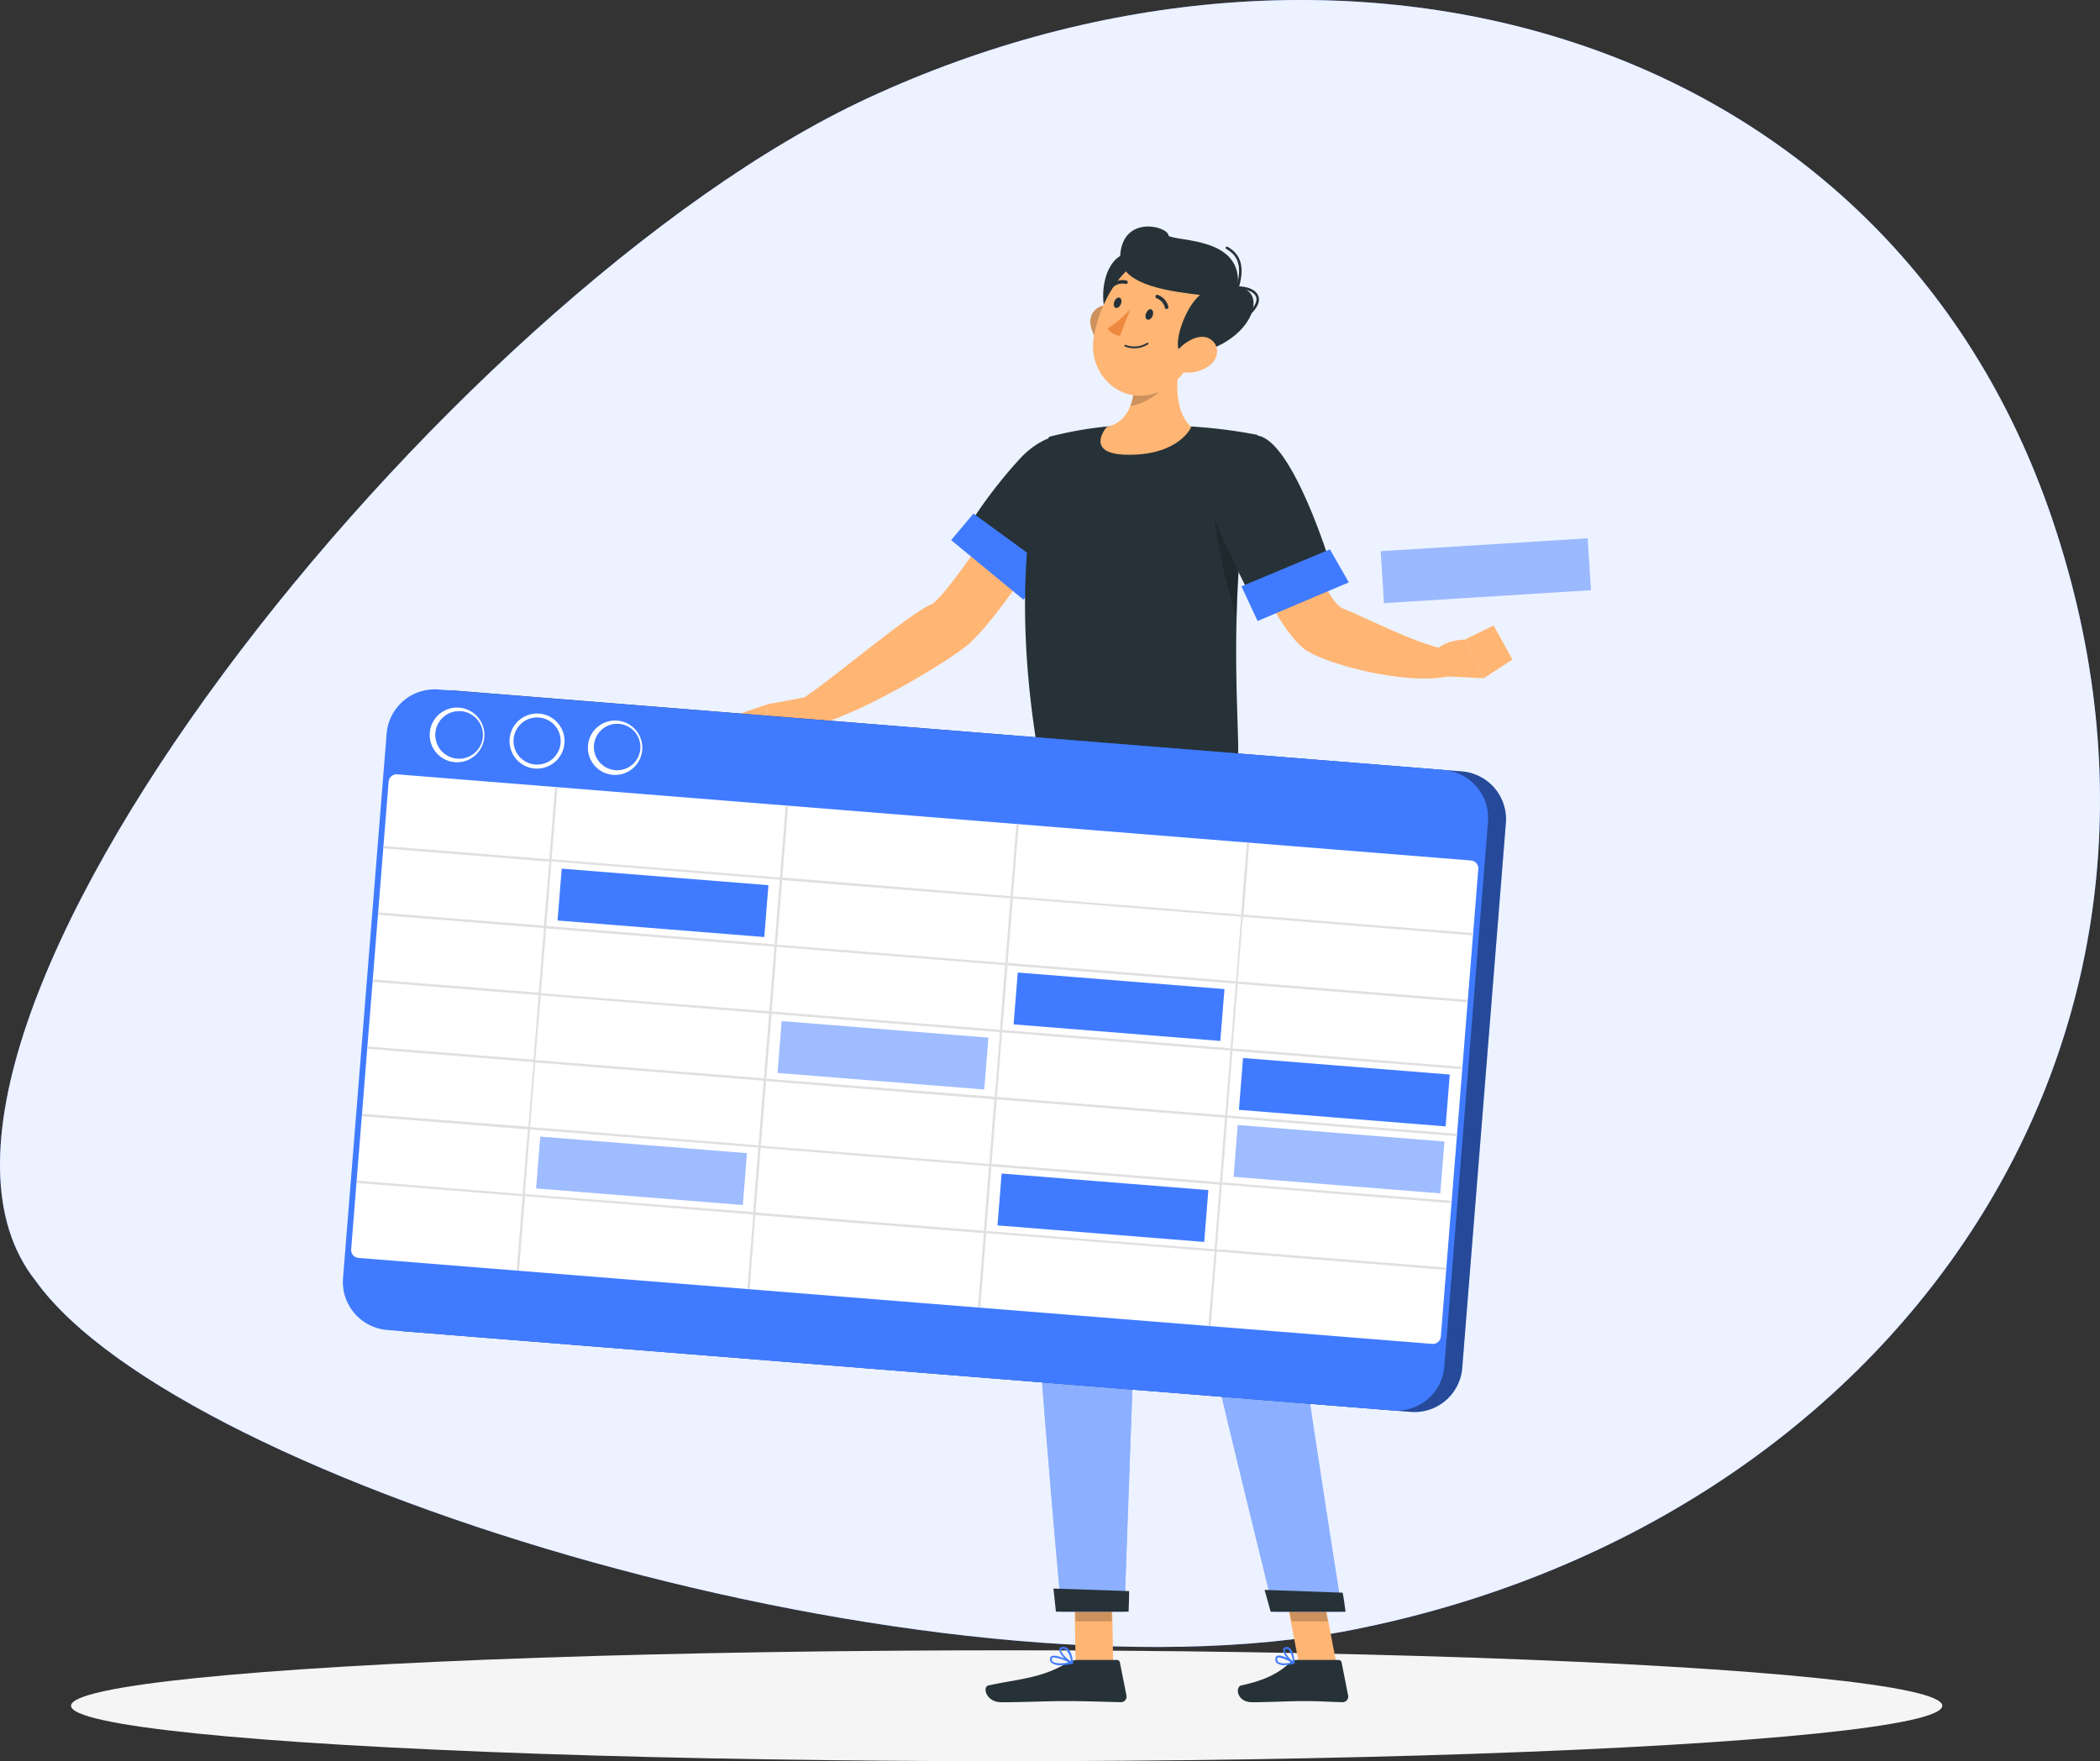 <svg xmlns="http://www.w3.org/2000/svg" viewBox="0 0 435.43 365.28"><rect x="0" y="0" width="435.43" height="365.28" fill="#333333" stroke="none"/><defs><style>.cls-1,.cls-10{fill:#407bff;}.cls-12,.cls-2,.cls-7,.cls-9{fill:#fff;}.cls-2{opacity:0.9;}.cls-3{fill:#f5f5f5;}.cls-4{fill:#ffb573;}.cls-5{fill:#263238;}.cls-6{opacity:0.2;}.cls-11,.cls-7{opacity:0.4;}.cls-8{fill:#ed893e;}.cls-10,.cls-9{opacity:0.5;}.cls-13{fill:#e0e0e0;}</style></defs><title>tablo</title><g id="katman_2" data-name="katman 2"><g id="Background_Simple" data-name="Background Simple"><path class="cls-1" d="M58.46,222.79c21.61,30.22,133.74,63.83,195,51.75,79.44-15.68,130.18-86.3,103.78-164.5C332.7,37.39,251.68,15.11,181.69,47.59,119.37,76.52,30.61,187.64,58.46,222.79Z"/><path class="cls-2" d="M58.46,222.79c21.61,30.22,133.74,63.83,195,51.75,79.44-15.68,130.18-86.3,103.78-164.5C332.7,37.39,251.68,15.11,181.69,47.59,119.37,76.52,30.61,187.64,58.46,222.79Z"/><path class="cls-1" d="M7.37,265.62c30.24,42.3,187.21,89.35,272.94,72.44C391.5,316.12,462.53,217.26,425.57,107.8,391.24,6.1,277.83-25.07,179.86,20.39,92.63,60.87-31.62,216.42,7.37,265.62Z"/><path class="cls-2" d="M7.37,265.62c30.24,42.3,187.21,89.35,272.94,72.44C391.5,316.12,462.53,217.26,425.57,107.8,391.24,6.1,277.83-25.07,179.86,20.39,92.63,60.87-31.62,216.42,7.37,265.62Z"/></g><g id="Shadow"><ellipse id="_Path_" data-name="&lt;Path&gt;" class="cls-3" cx="208.73" cy="353.78" rx="194" ry="11.5"/></g><g id="Character"><polygon class="cls-4" points="230.82 345.28 223.04 345.28 222.71 327.28 230.49 327.28 230.82 345.28"/><polygon class="cls-4" points="277.15 345.28 269.38 345.28 265.91 327.28 273.68 327.28 277.15 345.28"/><path class="cls-5" d="M268.86,344.28h8.67a.66.66,0,0,1,.65.53l1.35,6.85a1.16,1.16,0,0,1-1.15,1.38c-3-.06-4.5-.23-8.31-.23-2.35,0-7.18.24-10.42.24s-3.59-3.2-2.25-3.49c6-1.3,8.26-3.1,10.2-4.81A2,2,0,0,1,268.86,344.28Z"/><path class="cls-5" d="M223.33,344.28h8.24a.64.64,0,0,1,.64.53l1.36,6.85a1.16,1.16,0,0,1-1.15,1.38c-3-.06-7.42-.23-11.24-.23-4.46,0-8.33.24-13.56.24-3.17,0-4-3.2-2.64-3.49,6.07-1.32,11-1.46,16.29-4.68A4.68,4.68,0,0,1,223.33,344.28Z"/><path class="cls-4" d="M222.92,102.79l-8.23-7.38s-18,28.36-21.62,29.94c-4.95,2.14-21.61,16.49-27.08,19.81-.35,1.26-.26,4.73.37,5.73,9.11-.77,31.12-14.15,34.73-17.52C209.34,125.68,222.92,102.79,222.92,102.79Z"/><path class="cls-5" d="M228.64,97c1.2,7.28-15.6,25.12-15.6,25.12l-13.46-11A97.73,97.73,0,0,1,211.79,94.8C218.7,87.7,227.31,89,228.64,97Z"/><path class="cls-6" d="M209.6,119.25l3.48,2.83s3.76-4,7.6-9c4.48-6.52,7.95-12.42,8-15.16v-.06C227,96.63,217.28,107.2,209.6,119.25Z"/><path class="cls-4" d="M167.14,144.58l-7.94,1.48-.43,8.54a34.39,34.39,0,0,0,9.55-4.12Z"/><polygon class="cls-4" points="150.73 148.93 151.9 153.32 158.76 154.6 159.2 146.06 150.73 148.93"/><polygon class="cls-6" points="222.83 327.28 223 336.28 230.54 336.28 230.38 327.28 222.83 327.28"/><polygon class="cls-6" points="273.6 327.28 266.06 327.28 267.8 336.28 275.34 336.28 273.6 327.28"/><polygon class="cls-1" points="201.84 106.52 197.22 112.02 212.19 124.36 218.18 118.44 201.84 106.52"/><path class="cls-5" d="M217.53,90.6s-9.67,23.3-2.09,66.68H256.7c.44-6.33-2.78-37.23,4.06-67.08A106.08,106.08,0,0,0,247,88.46a153.08,153.08,0,0,0-17.54,0A79.08,79.08,0,0,0,217.53,90.6Z"/><path class="cls-6" d="M251.62,97.7c-.81,4.92.45,16.67,4.79,30.25a198.93,198.93,0,0,1,3.7-34.65v0C257.4,93,252.39,93.1,251.62,97.7Z"/><path class="cls-4" d="M245.1,72.19c-1.24,5.64-2,12.64,1.89,16.4,0,0-2.41,5.73-12.89,5.73-9.59,0-4.65-5.73-4.65-5.73,6.33-1.5,6.19-9.28,5.2-13.67Z"/><path class="cls-6" d="M234.65,74.93c.59,2.57.88,6.3-.27,9.26a10.41,10.41,0,0,0,2.83-.86c3.59-1.68,5.4-4.31,7.32-8.21.16-1,.36-2,.57-2.93Z"/><path class="cls-4" d="M226.16,67.48a7.07,7.07,0,0,0,3,4.59c2.11,1.37,4-.37,4.06-2.79.08-2.17-.93-5.51-3.37-5.92A3.36,3.36,0,0,0,226.16,67.48Z"/><path class="cls-6" d="M226.16,67.48a7.07,7.07,0,0,0,3,4.59c2.11,1.37,4-.37,4.06-2.79.08-2.17-.93-5.51-3.37-5.92A3.36,3.36,0,0,0,226.16,67.48Z"/><path class="cls-5" d="M236.46,54.13l-5.08,16.7C224.74,58.9,232.2,48.76,236.46,54.13Z"/><path class="cls-4" d="M250.52,67.5c-3.25,7-4.81,11.26-9.85,13.6-7.57,3.53-15-3-13.93-10.81,1-7,6.17-17.29,14.25-17.55A10.2,10.2,0,0,1,250.52,67.5Z"/><path class="cls-5" d="M246.06,73.57c-4,.49-.7-9.65,2.77-12.39-4.65-.63-17.14-1.67-16.54-8.45.72-8.23,10-5.78,10-3.84,1.78,1.27,15.68.21,14.32,10.76C263.44,59.94,259.62,71.94,246.06,73.57Z"/><path class="cls-5" d="M256.59,59.91h-.07a.27.27,0,0,1-.18-.33c1.54-5.12-.3-6.93-2.07-7.94a.26.26,0,0,1-.09-.36.25.25,0,0,1,.35-.1c2.85,1.62,3.58,4.34,2.31,8.55A.25.25,0,0,1,256.59,59.91Z"/><path class="cls-5" d="M258.84,65.49a.27.27,0,0,1-.19-.08.27.27,0,0,1,0-.38c1.51-1.35,2.13-2.56,1.77-3.5s-1.89-1.62-3.85-1.62a.26.26,0,0,1-.26-.26.26.26,0,0,1,.26-.26c2.22,0,3.88.75,4.34,2,.31.8.23,2.16-1.91,4.08A.28.28,0,0,1,258.84,65.49Z"/><path class="cls-4" d="M250.83,75.78a7.44,7.44,0,0,1-5.41,1.44c-2.52-.35-2.71-2.86-1.11-4.71,1.44-1.67,4.48-3.5,6.58-2.21S252.72,74.32,250.83,75.78Z"/><path class="cls-1" d="M215.44,157.28s-2.47,57.66-2.21,81.18c.27,24.46,6.86,95.82,6.86,95.82h13.06s2.41-69.93,3.58-94c1.27-26.19,5.83-83,5.83-83Z"/><path class="cls-7" d="M215.44,157.28s-2.47,57.66-2.21,81.18c.27,24.46,6.86,95.82,6.86,95.82h13.06s2.41-69.93,3.58-94c1.27-26.19,5.83-83,5.83-83Z"/><path class="cls-5" d="M234.11,330c.06,0-.1,4.27-.1,4.27H218.94l-.51-4.8Z"/><path class="cls-6" d="M233.11,172.68c-.45,28.62.85,46,4,60,.78-13.65,2.07-31.7,3.2-46.7Z"/><path class="cls-1" d="M230.09,157.28s7.3,58.93,11.57,81c4.66,24.18,22.51,96,22.51,96H278.3s-11.15-69.86-13.56-93.79c-2.62-26-8-83.21-8-83.21Z"/><path class="cls-7" d="M230.09,157.28s7.3,58.93,11.57,81c4.66,24.18,22.51,96,22.51,96H278.3s-11.15-69.86-13.56-93.79c-2.62-26-8-83.21-8-83.21Z"/><path class="cls-5" d="M278.4,330.33c.06,0,.6,3.95.6,3.95H263.47l-1.26-4.53Z"/><path class="cls-5" d="M239,65.49c-.23.58-.72.94-1.1.8s-.5-.73-.27-1.31.72-1,1.1-.81S239.19,64.9,239,65.49Z"/><path class="cls-5" d="M232.42,63.05c-.23.58-.72.94-1.1.8s-.5-.73-.27-1.31.73-.94,1.1-.8S232.65,62.47,232.42,63.05Z"/><path class="cls-8" d="M234.39,64.11a23.14,23.14,0,0,1-4.73,4,3.48,3.48,0,0,0,2.55,1.55Z"/><path class="cls-5" d="M233.27,71.87a.18.18,0,0,1-.11-.23.18.18,0,0,1,.24-.11,5,5,0,0,0,4.45-.42.18.18,0,0,1,.21.29A5.27,5.27,0,0,1,233.27,71.87Z"/><path class="cls-5" d="M241.77,64.09a.36.36,0,0,1-.22-.23,2.81,2.81,0,0,0-1.72-2,.36.36,0,0,1-.24-.45.36.36,0,0,1,.46-.25,3.5,3.5,0,0,1,2.21,2.44.39.39,0,0,1-.26.46A.36.36,0,0,1,241.77,64.09Z"/><path class="cls-5" d="M230.41,59.62a.32.32,0,0,1-.13-.1.38.38,0,0,1,.05-.52,3.68,3.68,0,0,1,3.26-.81.35.35,0,0,1,.23.45.39.39,0,0,1-.46.25h0a2.91,2.91,0,0,0-2.57.67A.36.36,0,0,1,230.41,59.62Z"/><path class="cls-4" d="M254,103l10.72-3.49s9.87,25.14,13.52,26.6c5,2,15.07,7.28,21.35,8.54.72,1.06,1.69,4.32,1.39,5.47-9,2.34-27.33-2.6-30.94-5.83C261.83,126.93,254,103,254,103Z"/><path class="cls-5" d="M260.76,90.34c7.27,1.06,15,26.35,15,26.35l-15.54,8.66s-6.46-12-9.57-21C247.4,95,253,89.2,260.76,90.34Z"/><polygon class="cls-1" points="275.75 113.94 279.67 120.79 260.76 128.8 257.41 121.61 275.75 113.94"/><path class="cls-1" d="M266.28,345.36a2.23,2.23,0,0,1-1.47-.4,1,1,0,0,1-.36-1,.6.6,0,0,1,.33-.52c.85-.44,3.31,1.09,3.59,1.27a.18.18,0,0,1,.08.18.21.21,0,0,1-.14.15A9.21,9.21,0,0,1,266.28,345.36Zm-1.11-1.6a.41.41,0,0,0-.23.05c-.05,0-.11.07-.12.21a.71.71,0,0,0,.23.66c.41.36,1.42.41,2.73.14A7.28,7.28,0,0,0,265.17,343.76Z"/><path class="cls-1" d="M268.26,345.08a.11.11,0,0,1-.08,0c-.79-.43-2.29-2.12-2.11-3a.61.61,0,0,1,.59-.48,1,1,0,0,1,.78.23c.88.74,1,3,1,3.06a.18.18,0,0,1-.09.16A.17.17,0,0,1,268.26,345.08ZM266.78,342h-.08c-.24,0-.26.14-.27.19-.11.51.84,1.78,1.62,2.39a4.27,4.27,0,0,0-.85-2.42A.63.63,0,0,0,266.78,342Z"/><path class="cls-1" d="M219.9,345.36a2.84,2.84,0,0,1-1.86-.48,1,1,0,0,1-.32-.89.6.6,0,0,1,.31-.48c.95-.53,4,1.05,4.36,1.23a.18.18,0,0,1,.1.19.21.21,0,0,1-.15.15A13.32,13.32,0,0,1,219.9,345.36Zm-1.35-1.6a.73.73,0,0,0-.35.07.2.2,0,0,0-.11.19.65.65,0,0,0,.2.59c.47.42,1.73.49,3.44.21A9.76,9.76,0,0,0,218.55,343.76Z"/><path class="cls-1" d="M222.3,345.08h-.07c-.92-.42-2.73-2.09-2.57-3,0-.2.19-.46.7-.51a1.28,1.28,0,0,1,1,.31c1,.81,1.12,2.89,1.13,3a.21.21,0,0,1-.08.17A.2.2,0,0,1,222.3,345.08ZM220.5,342h-.11c-.33,0-.36.17-.37.21-.09.52,1.13,1.83,2.06,2.4a4.13,4.13,0,0,0-1-2.37A.93.93,0,0,0,220.5,342Z"/><path class="cls-4" d="M300.3,140.31l7.35.35-3.9-8s-6.44-.09-7.49,4.85Z"/><polygon class="cls-4" points="313.6 136.79 309.7 129.73 303.75 132.66 307.65 140.66 313.6 136.79"/><rect class="cls-9" x="302.69" y="96.86" width="10.79" height="43" transform="translate(407.03 -196.49) rotate(86.43)"/><rect class="cls-10" x="302.69" y="96.86" width="10.79" height="43" transform="translate(407.03 -196.49) rotate(86.43)"/></g><g id="Spreadsheets"><path class="cls-1" d="M292.51,292.83,83.92,276.13a9.94,9.94,0,0,1-9.09-10.67l9.06-113.12a9.94,9.94,0,0,1,10.67-9.09L303.15,160a9.94,9.94,0,0,1,9.09,10.67l-9.06,113.13A9.93,9.93,0,0,1,292.51,292.83Z"/><path class="cls-11" d="M292.51,292.83,83.92,276.13a9.94,9.94,0,0,1-9.09-10.67l9.06-113.12a9.94,9.94,0,0,1,10.67-9.09L303.15,160a9.94,9.94,0,0,1,9.09,10.67l-9.06,113.13A9.93,9.93,0,0,1,292.51,292.83Z"/><path class="cls-1" d="M288.8,292.54,80.21,275.84a10,10,0,0,1-9.09-10.67L80.18,152A10,10,0,0,1,90.85,143l208.59,16.7a10,10,0,0,1,9.09,10.67l-9.06,113.13A9.94,9.94,0,0,1,288.8,292.54Z"/><path class="cls-12" d="M297,278.73,74.33,260.9a1.66,1.66,0,0,1-1.52-1.78l7.77-97a1.66,1.66,0,0,1,1.78-1.52L305,178.47a1.66,1.66,0,0,1,1.52,1.78l-7.77,97A1.65,1.65,0,0,1,297,278.73Z"/><path class="cls-12" d="M95,158.09l-.46,0a5.67,5.67,0,1,1,.46,0Zm0-10.6a4.94,4.94,0,1,0,.39,0Z"/><path class="cls-12" d="M111.37,159.4h-.46a5.71,5.71,0,1,1,.91-11.39,5.71,5.71,0,0,1-.45,11.4Zm0-10.6a4.89,4.89,0,1,0,3.17,8.61,4.82,4.82,0,0,0,1.7-3.33h0a4.88,4.88,0,0,0-4.48-5.26Z"/><path class="cls-12" d="M127.77,160.72l-.46,0a5.64,5.64,0,1,1,.46,0Zm0-10.6a4.82,4.82,0,1,0,.39,0Z"/><rect class="cls-1" x="132.08" y="165.76" width="10.79" height="43" transform="translate(335.11 65.17) rotate(94.58)"/><rect class="cls-1" x="226.63" y="187.31" width="10.79" height="43" transform="translate(458.7 -5.81) rotate(94.58)"/><rect class="cls-10" x="177.69" y="197.38" width="10.79" height="43" transform="translate(415.88 53.85) rotate(94.58)"/><rect class="cls-10" x="127.63" y="221.34" width="10.79" height="43" transform="translate(385.71 129.62) rotate(94.58)"/><rect class="cls-1" x="273.35" y="205.04" width="10.79" height="43" transform="translate(526.82 -33.24) rotate(94.58)"/><rect class="cls-10" x="272.24" y="218.93" width="10.79" height="43" transform="translate(539.47 -17.13) rotate(94.58)"/><rect class="cls-1" x="223.3" y="229" width="10.79" height="43" transform="translate(496.65 42.53) rotate(94.58)"/><path class="cls-13" d="M305.43,194l0-.49-47.59-3.81,1.19-14.87-.49,0-1.19,14.87-47.34-3.79L211.24,171l-.49,0-1.2,14.87L162.21,182l1.2-14.87-.5,0L161.72,182l-47.34-3.79,1.19-14.87-.49,0-1.19,14.87-34.37-2.75,0,.49,34.37,2.75L112.77,192l-34.36-2.76,0,.5,34.37,2.75-1.08,13.4-34.37-2.75,0,.49,34.36,2.76-1.07,13.4-34.37-2.75,0,.49,34.37,2.75-1.07,13.4L75.07,231l0,.5,34.37,2.75-1.08,13.4L74,244.86l0,.49,34.36,2.75-1.23,15.42.49,0,1.24-15.42,47.34,3.79-1.24,15.42.5,0L156.61,252,204,255.76l-1.23,15.42.49,0,1.24-15.42,47.34,3.79L250.55,275l.5,0,1.23-15.42,47.59,3.81,0-.49-47.59-3.81,1.07-13.4L301,249.55l0-.5-47.59-3.81,1.08-13.4,47.58,3.81,0-.49-47.59-3.81,1.08-13.41,47.58,3.81,0-.49-47.58-3.81,1.07-13.4,47.59,3.81,0-.5-47.59-3.81,1.07-13.4Zm-95.91-7.68-1.08,13.4-47.34-3.79,1.08-13.4Zm-50.64,37.41L160,210.28l47.34,3.79-1.07,13.41Zm47.3,4.28-1.08,13.4-47.34-3.79,1.08-13.4ZM160,209.79l1.07-13.4,47.34,3.79-1.07,13.4Zm-45.65-31.13,47.34,3.79-1.07,13.41-47.34-3.8Zm-1.11,13.9,47.34,3.79-1.07,13.4L112.16,206Zm-1.11,13.89,47.34,3.79-1.08,13.41L111,219.86ZM111,220.35l47.34,3.79-1.07,13.4-47.34-3.79Zm-2.18,27.3,1.07-13.4L157.23,238l-1.07,13.4Zm47.83,3.83,1.08-13.4,47.34,3.79L204,255.27Zm95.18,7.62-47.34-3.79,1.07-13.4,47.34,3.79Zm1.11-13.9-47.34-3.79,1.07-13.4L254,231.8Zm1.11-13.89-47.34-3.79,1.07-13.41,47.34,3.79Zm1.11-13.9-47.34-3.79,1.08-13.4L256.24,204Zm1.12-13.9-47.34-3.79,1.07-13.4,47.34,3.79Z"/></g></g></svg>